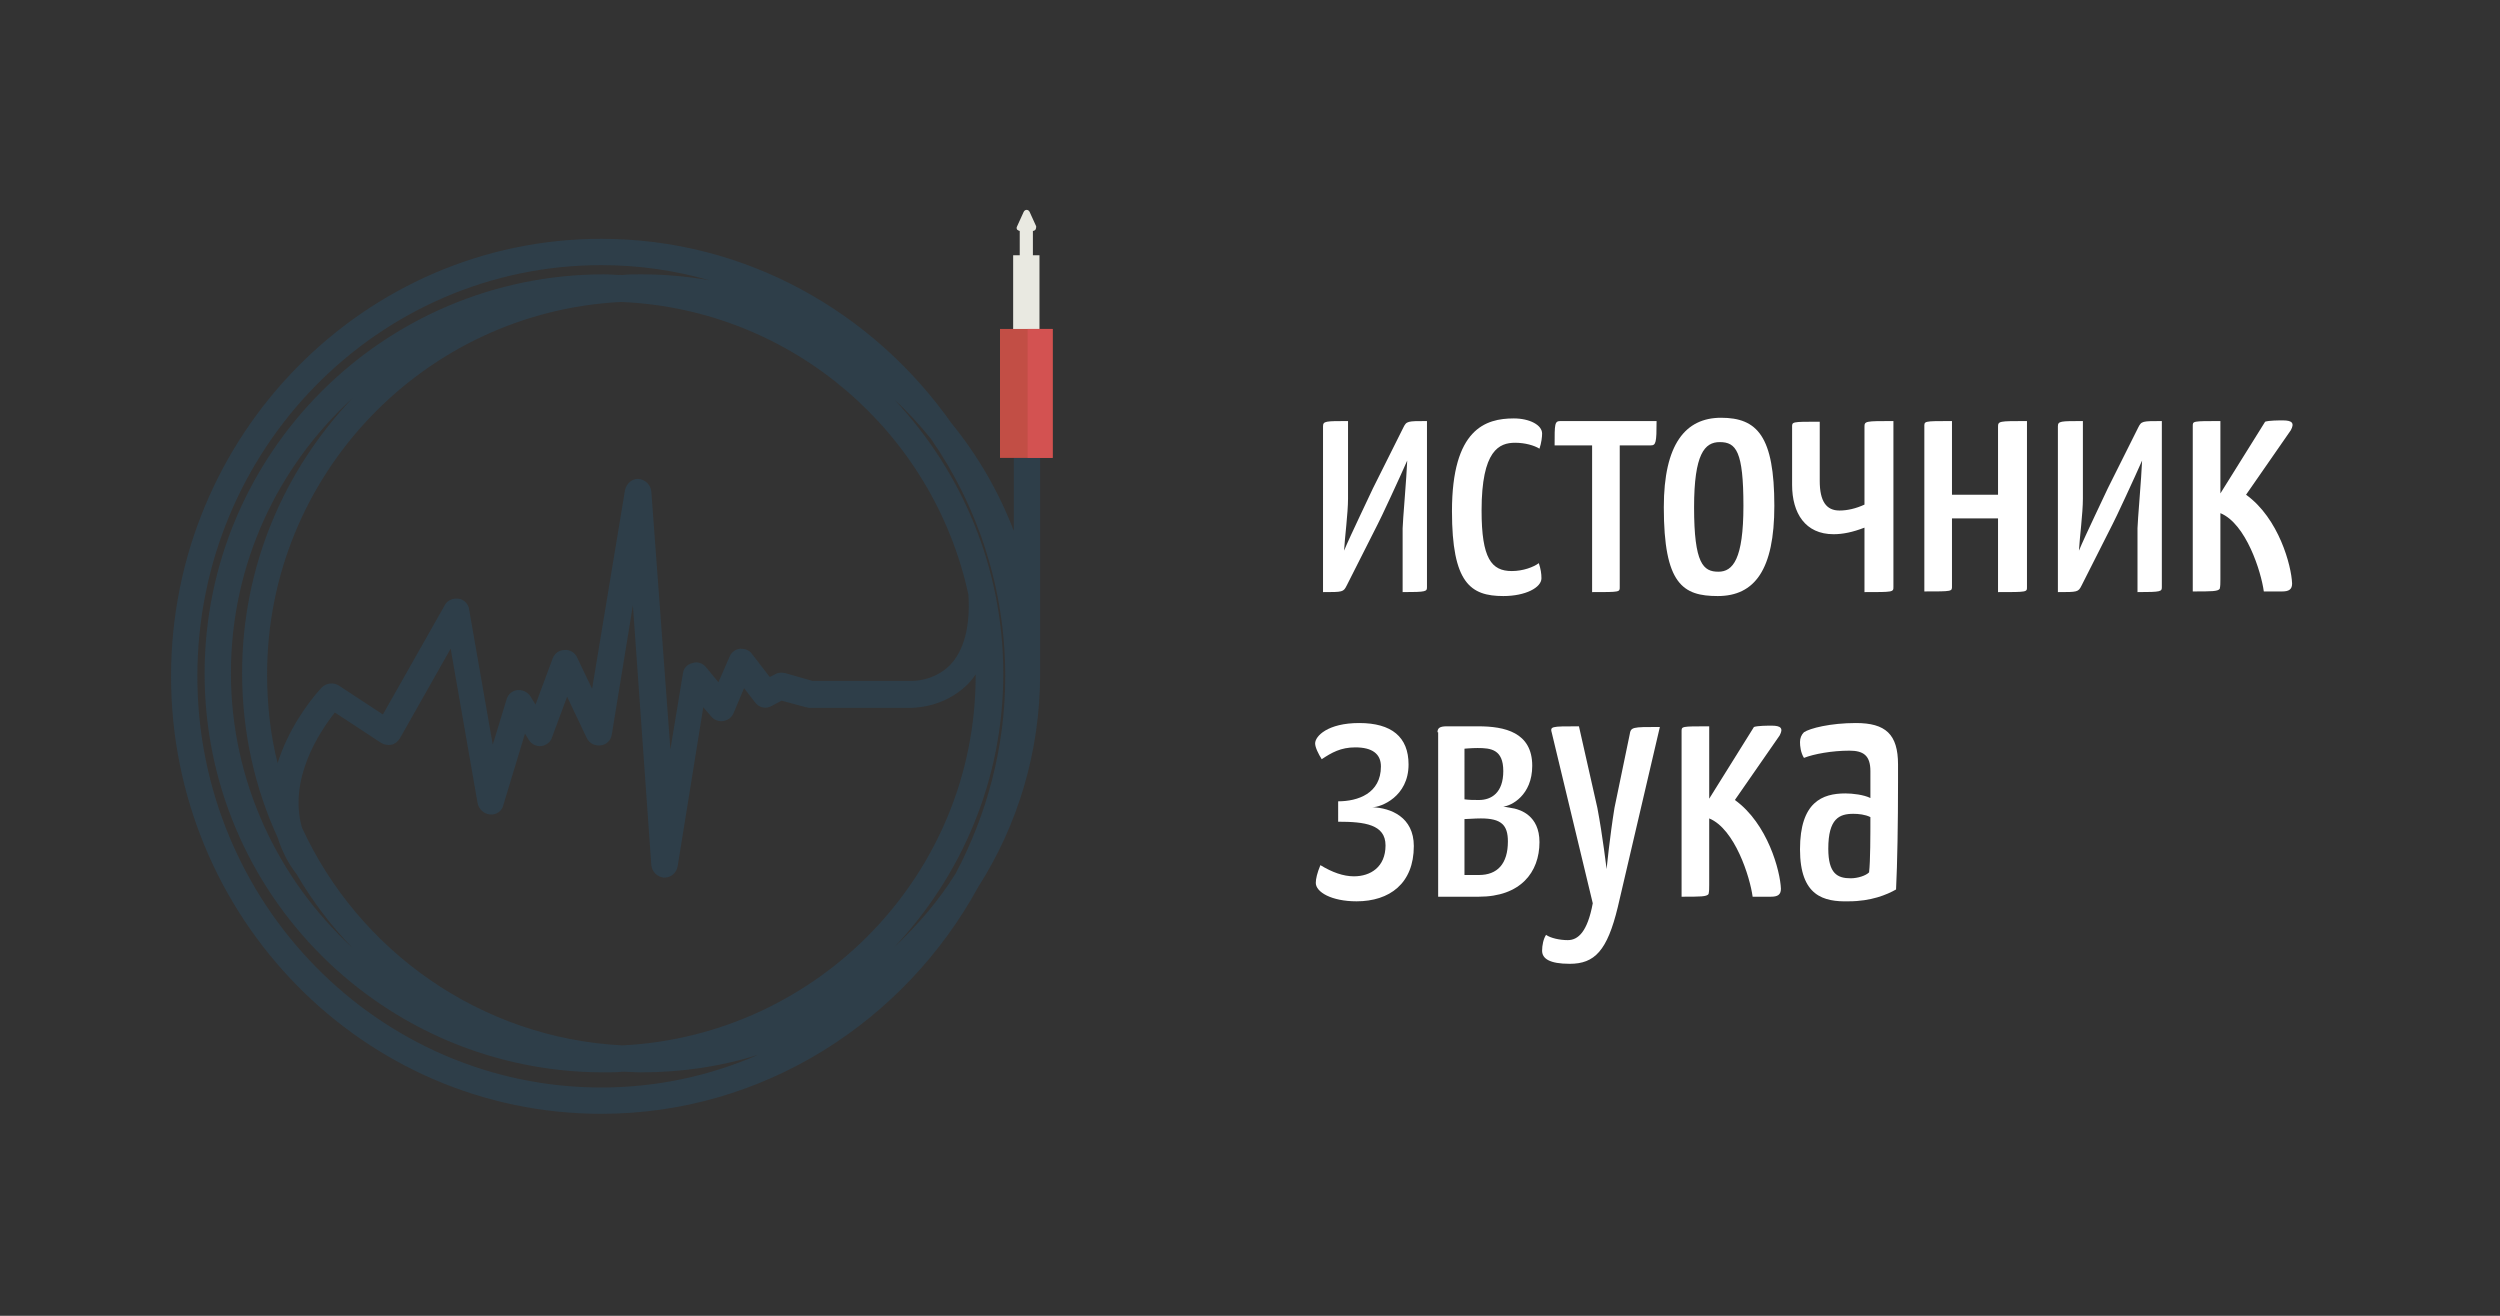<?xml version="1.0" encoding="utf-8"?>
<!-- Generator: Adobe Illustrator 17.1.0, SVG Export Plug-In . SVG Version: 6.00 Build 0)  -->
<!DOCTYPE svg PUBLIC "-//W3C//DTD SVG 1.1//EN" "http://www.w3.org/Graphics/SVG/1.1/DTD/svg11.dtd">
<svg version="1.1" id="Слой_1" xmlns="http://www.w3.org/2000/svg" xmlns:xlink="http://www.w3.org/1999/xlink" x="0px" y="0px"
	 viewBox="0 0 380 200" enable-background="new 0 0 380 200" xml:space="preserve">
<rect x="0" y="0" width="380" height="200" fill="#333333" stroke="none"/>
<path fill="#2E3E49" d="M158.1,100.7l0-39h-4l0,19c-2.3-6-5.5-11.5-9.5-16.4c-11.9-16.9-31.3-28-53.2-28c-36,0-65.4,29.8-65.4,66.5
	s29.3,66.5,65.4,66.5c24.6,0,46.1-14,57.3-34.5c6-9.4,9.4-20.5,9.4-32.4C158.1,101.8,158.1,101.2,158.1,100.7L158.1,100.7z
	 M147.2,90.4c0.3,4.9-0.7,8.5-2.8,10.7c-2.5,2.5-5.8,2.4-5.8,2.4c0,0-0.1,0-0.1,0h-15l-4.2-1.2c-0.5-0.1-1-0.1-1.5,0.2l-0.8,0.4
	l-2.7-3.5c-0.4-0.6-1.1-0.8-1.8-0.8c-0.7,0.1-1.3,0.5-1.6,1.2l-1.7,3.9l-1.9-2.3c-0.5-0.6-1.3-0.9-2.1-0.6c-0.8,0.2-1.3,0.8-1.4,1.6
	l-1.9,11.5L99,74.7c-0.1-1-0.9-1.8-1.9-1.9c-1-0.1-1.9,0.7-2.1,1.7l-5,30.2l-2.3-4.8c-0.3-0.7-1.1-1.2-1.9-1.1
	c-0.8,0-1.5,0.5-1.8,1.3l-2.6,7l-0.8-1.3c-0.4-0.6-1.2-1-2-0.9c-0.8,0.1-1.4,0.7-1.6,1.4l-2.1,6.9l-3.6-20.6
	c-0.1-0.8-0.8-1.5-1.6-1.6c-0.8-0.1-1.7,0.2-2.1,1l-9.4,16.6l-6.7-4.4c-0.8-0.5-1.9-0.4-2.6,0.3c-2.3,2.5-5.2,6.7-6.7,11.5
	c-1.1-4.3-1.6-8.9-1.6-13.5c0-30.3,23.9-55.1,53.8-56.6C120.5,47,141.9,65.8,147.2,90.4z M42.2,127.3c0.6,1.9,1.5,3.8,2.9,5.6
	c2.4,4.1,5.2,7.8,8.5,11.2c-11.3-10.4-18.5-25.3-18.5-41.8c0-16.5,7.1-31.4,18.5-41.8c-10.4,10.9-16.8,25.6-16.8,41.8
	C36.8,111.2,38.7,119.7,42.2,127.3z M91.4,165.3c-33.8,0-61.4-28-61.4-62.5c0-34.5,27.5-62.5,61.4-62.5c5.7,0,11.2,0.8,16.4,2.3
	c-3.4-0.6-6.8-0.9-10.4-0.9c-1,0-1.9,0-2.8,0.1c-0.9,0-1.9-0.1-2.8-0.1c-33.5,0-60.7,27.2-60.7,60.7S58.3,163,91.8,163
	c1,0,1.9,0,2.8-0.1c0.9,0,1.9,0.1,2.8,0.1c6.2,0,12.3-0.9,17.9-2.7C108,163.5,99.9,165.3,91.4,165.3z M94.6,158.9
	c-21.6-1.1-40.1-14.4-48.7-33.1c-2.1-7.4,2.7-14.6,5-17.5l7,4.6c0.5,0.3,1,0.4,1.6,0.3c0.5-0.1,1-0.5,1.3-1l7.7-13.6l4.1,23.5
	c0.2,0.9,0.9,1.6,1.9,1.7c0.9,0.1,1.8-0.5,2-1.4l3.3-10.9l0.6,1c0.4,0.6,1.1,1,1.9,0.9c0.7-0.1,1.4-0.6,1.6-1.3l2.3-6.2l3,6.3
	c0.4,0.8,1.2,1.2,2.1,1.1c0.9-0.1,1.6-0.8,1.7-1.7L96.2,92l2.8,39.5c0.1,1,0.9,1.8,1.9,1.9c0,0,0.1,0,0.1,0c1,0,1.8-0.7,2-1.7
	l3.9-24.2l1.2,1.4c0.4,0.5,1.1,0.8,1.8,0.7c0.7-0.1,1.3-0.5,1.6-1.2l1.6-3.8l1.7,2.2c0.6,0.8,1.7,1,2.5,0.5l1.5-0.8l3.7,1
	c0.2,0,0.3,0.1,0.5,0.1h15.2c0.7,0,5.2,0,8.8-3.5c0.5-0.5,0.9-1,1.3-1.6C148.4,132.7,124.5,157.4,94.6,158.9z M145.3,132.7
	c-2.6,4.2-5.8,7.9-9.4,11.3c10.3-10.9,16.6-25.5,16.6-41.6c0-16.1-6.3-30.7-16.5-41.6c2,1.8,3.8,3.8,5.5,5.9
	c7.1,10.2,11.3,22.7,11.3,36.1C152.8,113.6,150,123.8,145.3,132.7z"/>
<rect x="154" y="38.8" fill="#E9E9E1" width="4" height="12.6"/>
<g>
	<line fill="#E9E9E1" x1="156" y1="34.8" x2="156" y2="42.8"/>
	<rect x="155" y="34.8" fill="#E9E9E1" width="2" height="8"/>
</g>
<path fill="#E9E9E1" d="M157.5,34.4l-1-2.2c-0.2-0.4-0.7-0.4-0.9,0l-1,2.2c-0.1,0.2-0.1,0.3,0,0.5c0.1,0.1,0.3,0.2,0.4,0.2h2
	c0.2,0,0.3-0.1,0.4-0.2C157.5,34.7,157.5,34.5,157.5,34.4z"/>
<rect x="152" y="50" fill="#C24E45" width="8" height="19.6"/>
<rect x="156.2" y="50" fill="#D35251" width="3.8" height="19.6"/>
<g>
	<path fill="#FFFFFF" d="M213.3,65c0.5-1,0.6-1,3.6-1v25.2c0,0.7,0,0.8-3.7,0.8v-9.7c0-0.9,0.6-7.7,0.7-10.3c-1,2.3-4.2,9.2-4.5,9.7
		l-4.7,9.3c-0.5,1-0.6,1-3.6,1V64.8c0-0.8,0.4-0.8,3.8-0.8v11.8c0,2.2-0.5,6-0.6,7.9c0.9-2.2,4.1-8.8,4.4-9.5L213.3,65z"/>
	<path fill="#FFFFFF" d="M234,68.2c-0.8-0.5-2.2-0.9-3.7-0.9c-2.4,0-5.1,1.1-5.1,10.3c0,7.3,1.5,9.2,4.6,9.2c1.7,0,3.3-0.6,4.1-1.2
		c0.3,0.9,0.4,1.6,0.4,2.3c0,1.4-2.4,2.7-5.8,2.7c-5,0-7.8-2-7.8-12.9c0-12.5,5.1-14.1,9.4-14.1c2.4,0,4.3,1,4.3,2.3
		C234.4,66.4,234.3,67.3,234,68.2z"/>
	<path fill="#FFFFFF" d="M246.2,67.7v21.5c0,0.8,0.1,0.8-4.2,0.8V67.7h-5.7c0-3.3,0-3.7,0.9-3.7h14.6c0,3.3-0.1,3.7-0.9,3.7H246.2z"
		/>
	<path fill="#FFFFFF" d="M261.6,63.5c5.5,0,8.1,2.8,8.1,13.4c0,9.7-3,13.7-8.6,13.7c-5.3,0-8.2-1.8-8.2-13.5
		C252.9,67.5,256.2,63.5,261.6,63.5z M261.2,86.9c2.2,0,3.8-1.9,3.8-10c0-8.3-1.1-9.7-3.6-9.7c-2.3,0-3.9,1.8-3.9,9.9
		C257.5,85.7,258.9,86.9,261.2,86.9z"/>
	<path fill="#FFFFFF" d="M287.8,89.2c0,0.8,0,0.8-4.4,0.8v-9.8c-1.8,0.7-3.3,1-4.7,1c-4.3,0-6.3-3.2-6.3-7.5v-8.7
		c0-0.9-0.2-0.9,4.2-0.9v9c0,3.1,1,4.5,3,4.5c1.2,0,2.5-0.3,3.8-0.9V64.9c0-0.9,0.1-0.9,4.4-0.9V89.2z"/>
	<path fill="#FFFFFF" d="M308.1,89.2c0,0.8,0.1,0.8-4.4,0.8V78.8h-7v10.3c0,0.8,0.1,0.8-4.2,0.8V64.9c0-0.9-0.2-0.9,4.2-0.9v11.2h7
		V64.9c0-0.9,0.1-0.9,4.4-0.9V89.2z"/>
	<path fill="#FFFFFF" d="M325,65c0.5-1,0.6-1,3.6-1v25.2c0,0.7,0,0.8-3.7,0.8v-9.7c0-0.9,0.6-7.7,0.7-10.3c-1,2.3-4.2,9.2-4.5,9.7
		l-4.7,9.3c-0.5,1-0.6,1-3.6,1V64.8c0-0.8,0.4-0.8,3.8-0.8v11.8c0,2.2-0.5,6-0.6,7.9c0.9-2.2,4.1-8.8,4.4-9.5L325,65z"/>
	<path fill="#FFFFFF" d="M333.3,64.8c0-0.8-0.1-0.8,4.2-0.8v11l6.8-10.9c0.6-0.2,2.1-0.2,2.7-0.2c1.4,0,1.8,0.4,1.2,1.5l-6.8,9.8
		c5,3.6,6.9,10.8,7,13.5c0,0.9-0.5,1.2-1.5,1.2c-0.9,0-2,0-2.8,0c-0.4-3-2.7-10.3-6.6-11.9v10.1c0,0.5,0,1-0.1,1.4
		c-0.3,0.4-1.2,0.4-4.1,0.4V64.8z"/>
	<path fill="#FFFFFF" d="M203.4,121.8c3,0,6.5-1.2,6.5-5.3c0-1.9-1.3-2.9-3.9-2.9c-2.2,0-3.6,0.8-5.1,1.8c-0.5-0.8-1-1.8-1-2.4
		c0-1.1,1.9-3.1,6.7-3.1c4.9,0,7.5,2.1,7.5,6.3c0,4.9-4.2,6.5-5.5,6.5c2.8,0.1,6.3,1.5,6.3,5.9c0,5.7-3.7,8.4-8.7,8.4
		c-3.8,0-6.2-1.4-6.2-2.8c0-0.6,0.2-1.5,0.7-2.7c1.8,1.1,3.5,1.7,5.1,1.7c2.5,0,4.8-1.4,4.8-4.7c0-3.2-3.2-3.6-7.2-3.6V121.8z"/>
	<path fill="#FFFFFF" d="M218.5,111.3c0-0.6,0.3-0.9,1.4-0.9h4.8c4,0,8.2,0.9,8.2,6c0,4.5-3.2,6.1-4.4,6.2c0.6,0.1,1.2,0.2,1.7,0.3
		c0.8,0.2,3.8,1,3.8,5.1c0,4.6-2.9,8.3-9.2,8.3h-6.2V111.3z M222.6,121.5c0.7,0.1,1.5,0.1,2.2,0.1c1.9,0,3.7-1.1,3.7-4.4
		c0-3.3-1.9-3.5-3.9-3.5c-0.9,0-2,0.1-2,0.1V121.5z M222.6,133c0.7,0,1.6,0,2.2,0c2.8,0,4.4-1.7,4.4-5.1c0-2.5-1-3.5-4.1-3.5
		c-1.1,0-1.9,0.1-2.5,0.1V133z"/>
	<path fill="#FFFFFF" d="M235.9,111.5c-0.3-1.1-0.3-1.1,4.1-1.1l2.8,12.4c0.8,4.2,1.4,9.3,1.4,9.3s0.5-5,1.2-9.3l2.3-11.1
		c0.2-1.2,0.3-1.2,4.6-1.2l-6.4,27.4c-1.6,6.6-3.5,8.6-7.3,8.6c-3.1,0-4.2-0.8-4.2-2c0-0.8,0.2-1.8,0.6-2.4c0.7,0.5,2.1,0.8,3.3,0.8
		c1.6,0,3-1.3,3.8-5.6L235.9,111.5z"/>
	<path fill="#FFFFFF" d="M255.6,111.2c0-0.8-0.1-0.8,4.2-0.8v11l6.8-10.9c0.6-0.2,2.1-0.2,2.7-0.2c1.4,0,1.8,0.4,1.2,1.5l-6.8,9.8
		c5,3.6,6.9,10.8,7,13.5c0,0.9-0.5,1.2-1.5,1.2c-0.9,0-2,0-2.8,0c-0.4-3-2.7-10.3-6.6-11.9v10.1c0,0.5,0,1-0.1,1.4
		c-0.3,0.4-1.2,0.4-4.1,0.4V111.2z"/>
	<path fill="#FFFFFF" d="M288.5,119c0,6-0.1,12.2-0.3,16.2c-1.4,0.8-3.8,1.8-7.2,1.8c-3.8,0.1-7.4-0.8-7.4-7.9
		c0-7.2,3.4-8.5,6.9-8.5c1.1,0,2.8,0.2,3.8,0.7c0,0,0-2.7,0-4.1c0-2.4-1.1-3.1-3.2-3.1c-2.6,0-5.4,0.5-6.9,1.1
		c-0.5-0.8-0.6-1.8-0.6-2.4c0-0.6,0.2-1.1,0.6-1.5c0.9-0.6,4-1.4,7.9-1.4c4.5,0,6.4,1.7,6.4,6.3V119z M281.7,123.7
		c-2.1,0-3.8,0.7-3.8,5.3c0,3.8,1.4,4.5,3.4,4.5c1.1,0,2.3-0.4,2.8-0.9c0.2-1.7,0.2-5.6,0.2-8.4
		C283.5,123.8,282.5,123.7,281.7,123.7z"/>
</g>
</svg>
